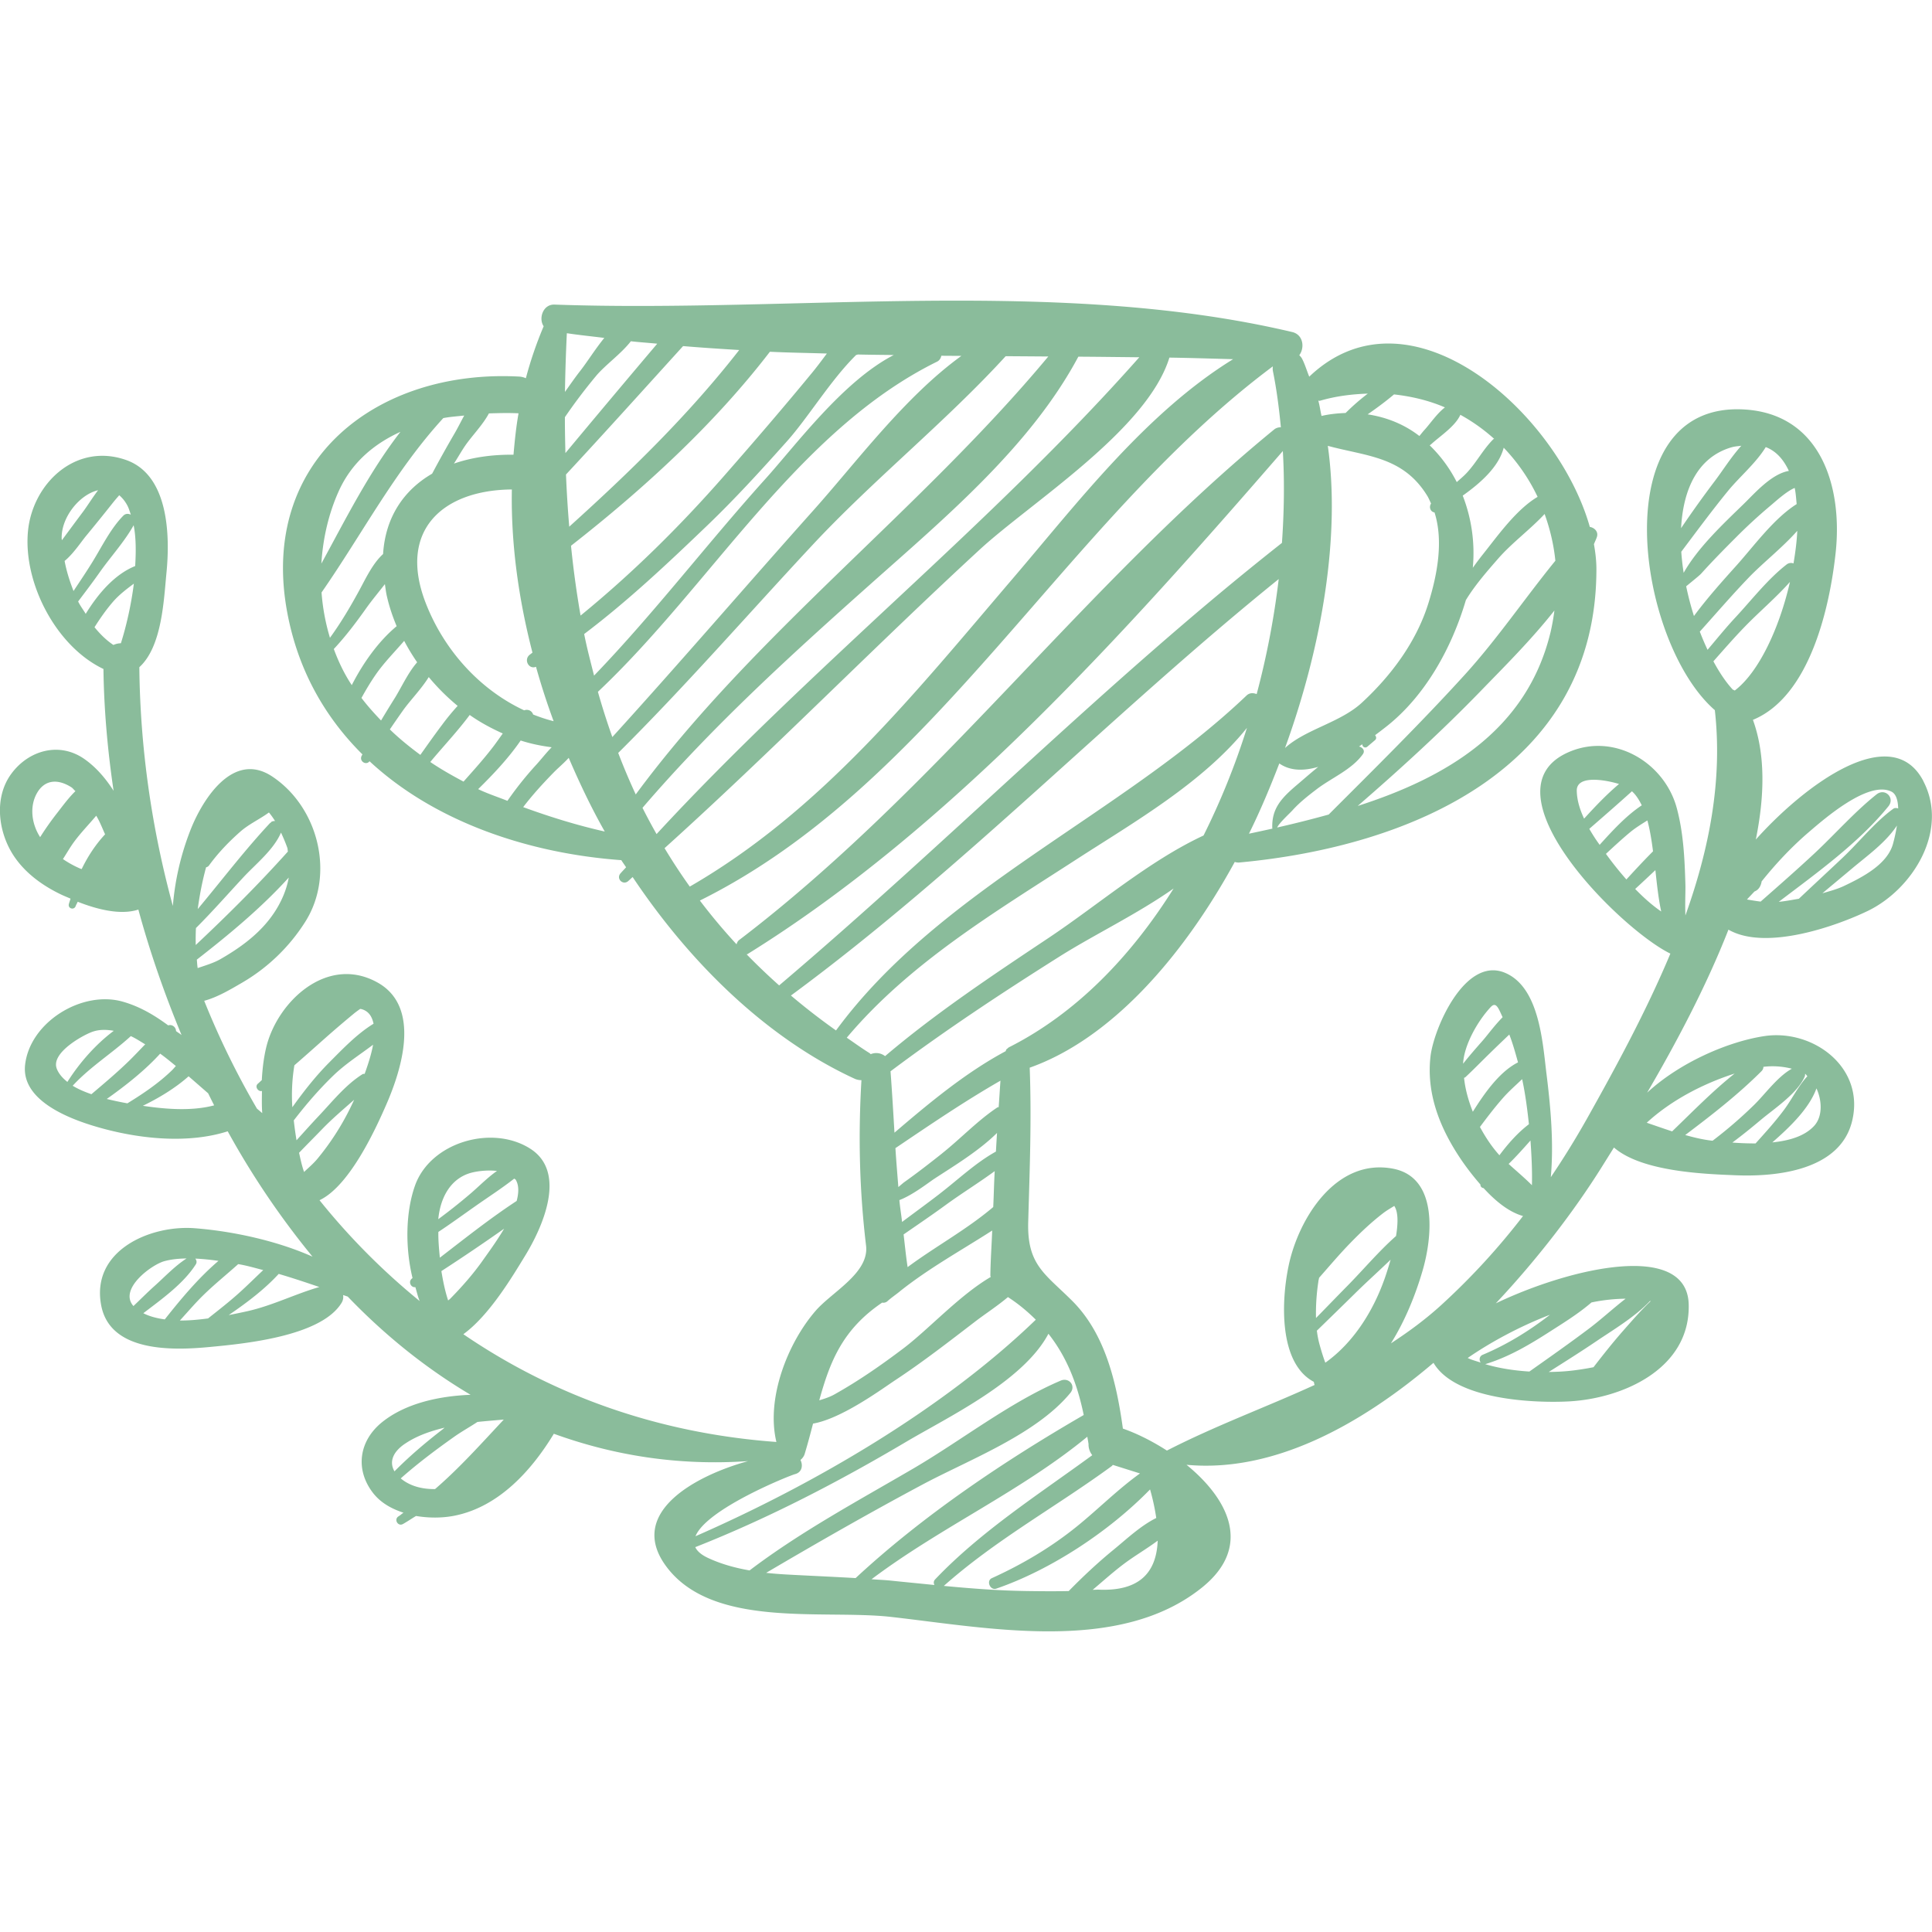 <svg xmlns="http://www.w3.org/2000/svg" width="128" height="128" viewBox="0 0 195.162 195.162"><path d="M194.293 78.904c-3.203-6.134-11.945.334-16.928 5.902.892-4.41.98-8.583-.292-12.09 5.797-2.39 7.767-11.482 8.352-16.845.742-6.806-1.558-14.08-9.26-14.51-14.24-.795-10.894 23.455-2.94 30.375.8 7.108-.576 14.046-2.972 20.738-.05-1.228.017-2.477 0-3.086-.076-2.615-.19-5.227-.874-7.766-1.236-4.573-6.274-7.63-10.865-5.67-8.984 3.83 5.133 17.91 10.22 20.377-2.44 5.827-5.495 11.454-8.492 16.792a85.013 85.013 0 0 1-3.587 5.795c.31-3.465-.013-7.052-.436-10.442-.39-3.146-.71-8.782-4.22-10.218-4.04-1.65-7.18 5.673-7.497 8.47-.438 3.836 1.01 7.35 3.136 10.475a27.08 27.08 0 0 0 1.912 2.46c-.016.196.124.333.316.357 1.16 1.266 2.507 2.4 3.983 2.82a69.688 69.688 0 0 1-8.25 8.982c-1.64 1.495-3.35 2.74-5.095 3.88 1.462-2.33 2.51-4.97 3.21-7.386.966-3.33 1.598-9.382-3.004-10.26-5.78-1.1-9.54 5.07-10.533 9.775-.756 3.572-1.02 9.88 2.543 11.76.014.11.04.21.074.314-4.883 2.24-9.94 4.076-14.918 6.627-1.507-.97-3.07-1.744-4.447-2.22-.634-4.58-1.754-9.533-5.1-12.885-2.745-2.747-4.585-3.62-4.464-7.977.146-5.21.35-10.387.15-15.596 8.01-2.84 15.277-10.85 20.714-20.782.143.046.297.07.47.055 17.246-1.597 36.064-9.465 36.063-29.637 0-.812-.095-1.656-.25-2.516.096-.246.218-.486.3-.733.173-.53-.25-.938-.716-1.013-3.247-11.506-18.16-24.892-28.342-15.176-.242-.593-.43-1.237-.715-1.794-.08-.158-.187-.265-.29-.375.563-.756.407-2.077-.715-2.34-23.608-5.576-50.362-1.914-74.52-2.773-1.168-.04-1.634 1.402-1.096 2.19a39.075 39.075 0 0 0-1.798 5.25 1.9 1.9 0 0 0-.636-.165c-14.313-.79-26.35 8.37-23.468 23.824 1.094 5.867 3.836 10.607 7.595 14.338-.026.053-.058.103-.084.157-.258.54.463.99.8.535 6.597 6.12 16.05 9.313 25.435 9.992.153.246.325.477.482.72-.184.208-.38.404-.562.612-.468.536.243 1.247.78.78.15-.134.293-.274.444-.406 6.013 8.994 13.784 16.383 22.413 20.368.243.113.477.15.7.15-.332 5.6-.205 11.126.466 16.713.33 2.765-3.417 4.655-5.09 6.58-2.81 3.23-5.03 8.837-3.967 13.255-12.154-.887-22.732-4.813-31.623-10.885 2.633-1.912 4.948-5.814 6.248-7.94 1.718-2.81 4.263-8.383.533-10.786-3.866-2.49-10.122-.666-11.67 3.73-.93 2.635-1.007 6.19-.244 9.323a.37.37 0 0 1-.03.024c-.453.322-.138.967.316.894.146.47.248.97.438 1.407a68.37 68.37 0 0 1-10.12-10.188c3.114-1.468 5.8-7.5 6.738-9.643 1.58-3.612 3.53-9.895-.882-12.35-5.093-2.835-10.14 1.952-11.244 6.57-.24 1.006-.38 2.123-.442 3.29-.136.12-.264.25-.4.366-.344.297.04.84.415.73-.006.742-.03 1.478.03 2.24-.177-.15-.355-.303-.533-.452a82.644 82.644 0 0 1-5.33-10.895c1.38-.368 2.768-1.217 3.816-1.822a18.66 18.66 0 0 0 6.383-6.145c3.043-4.788 1.34-11.6-3.34-14.698-3.905-2.582-6.95 2.222-8.173 5.23a27.037 27.037 0 0 0-1.853 7.855c-2.116-7.755-3.304-15.88-3.385-24.12 2.296-2.083 2.47-6.78 2.743-9.568.365-3.73.23-9.868-4.107-11.37-5.08-1.765-9.428 2.386-9.886 7.21-.492 5.193 2.818 11.62 7.624 13.91.05 3.99.405 8.12 1.024 12.304-.79-1.235-1.733-2.34-2.893-3.17-2.553-1.83-5.692-.934-7.447 1.463-1.78 2.43-1.31 5.933.275 8.306 1.153 1.725 2.885 2.976 4.734 3.866.29.14.65.284.983.43-.05.186-.13.375-.173.56-.104.454.54.624.69.19.054-.157.146-.284.207-.436 1.967.775 4.334 1.38 6.126.79 1.165 4.287 2.645 8.532 4.365 12.677-.175-.15-.38-.26-.56-.405-.002-.392-.395-.708-.79-.574-1.374-1.012-2.842-1.9-4.606-2.4-4.12-1.162-9.368 2.08-9.85 6.388-.438 3.906 5.296 5.762 8.077 6.494 3.805 1.004 8.496 1.464 12.39.218a83.273 83.273 0 0 0 8.567 12.662c-3.795-1.688-8.3-2.592-11.888-2.87-4.5-.348-10.51 2.246-9.46 7.787.907 4.78 7.273 4.56 10.95 4.21 3.488-.33 11.26-1.063 13.333-4.46a1.14 1.14 0 0 0 .154-.79l.468.158c3.737 3.894 7.89 7.238 12.41 9.92-3.293.128-6.615.9-8.93 2.758-2.35 1.887-2.763 4.797-.915 7.17.782 1 1.883 1.595 3.067 1.983-.178.117-.324.26-.506.37-.487.307-.053 1.054.452.773.442-.246.88-.55 1.323-.813 1.303.22 2.656.214 3.872-.025 4.45-.88 7.767-4.52 10.047-8.28 6.013 2.18 12.54 3.254 19.622 2.763-5.37 1.478-12.177 5.21-8.34 10.537 4.644 6.443 15.91 4.427 22.783 5.202 9.876 1.114 23.043 3.76 31.406-2.966 5.217-4.194 2.57-9.033-1.562-12.402 8.63.814 17.396-3.872 24.95-10.3 2.217 3.777 10.26 4.08 13.67 3.898 5.473-.294 12.275-3.306 12.11-9.796-.163-6.427-11.908-3.733-19.485-.11 4.322-4.595 7.986-9.454 10.597-13.604.41-.654.86-1.372 1.337-2.137 2.845 2.472 9.247 2.677 12.3 2.803 4.237.174 10.564-.525 11.76-5.484 1.318-5.445-3.99-9.323-8.89-8.57-3.702.567-8.546 2.685-11.82 5.713 2.83-4.84 5.926-10.62 8.216-16.47 3.763 2.17 10.894-.356 14.08-1.894 4.51-2.18 8.222-8.096 5.605-13.11zm-35.015.975c-.027-1.59 2.79-1.136 4.268-.684-1.26 1.06-2.422 2.288-3.528 3.5-.42-.9-.722-1.848-.74-2.82zm1.97 4.98c-.24-.36-.48-.74-.704-1.134 1.442-1.255 2.89-2.513 4.307-3.793.41.362.72.864.994 1.418-1.6 1.06-3.014 2.623-4.257 3.993-.108-.16-.234-.327-.338-.484zm.975 1.395c.8-.74 1.6-1.482 2.438-2.18.548-.453 1.15-.822 1.75-1.197.26.947.43 2.02.57 3.12-.92.923-1.81 1.88-2.69 2.843a33.422 33.422 0 0 1-2.065-2.586zm2.956 3.546c.684-.626 1.36-1.263 2.04-1.902.16 1.466.316 2.922.59 4.177-.94-.643-1.81-1.433-2.63-2.275zM5.77 82.13c-.618.79-1.19 1.6-1.715 2.435-.885-1.372-1.075-3.114-.324-4.443.742-1.312 2.03-1.515 3.48-.594.16.102.26.273.41.388-.702.68-1.308 1.52-1.852 2.215zm2.48 5.66c-.044-.02-.094-.027-.14-.046a10.393 10.393 0 0 1-1.752-.964c.358-.55.68-1.122 1.063-1.655.692-.958 1.537-1.818 2.3-2.726.353.58.607 1.244.894 1.882-.957 1.024-1.74 2.217-2.363 3.505zM6.23 54.397c-.06-2.12 1.79-4.437 3.677-4.876-.575.76-1.084 1.59-1.532 2.19-.712.95-1.417 1.907-2.123 2.86-.003-.053-.022-.116-.023-.172zm.297 2.268c.873-.715 1.66-1.91 2.13-2.485a204.67 204.67 0 0 0 2.727-3.37c.206-.263.436-.522.66-.783.297.254.577.578.816 1.028.15.28.247.614.356.936-.24-.115-.53-.135-.77.11-1.24 1.274-2.072 2.955-2.988 4.47-.644 1.062-1.343 2.09-2.03 3.13-.39-.996-.713-2.014-.9-3.03zm5.688 8.313a1.98 1.98 0 0 0-.76.173c-.724-.48-1.346-1.104-1.908-1.792.56-.883 1.153-1.74 1.842-2.54.63-.733 1.38-1.3 2.132-1.86-.28 2.22-.79 4.39-1.31 6.02zm1.444-7.8c-2.08.835-3.757 2.8-5 4.83-.255-.42-.55-.804-.766-1.25.736-.976 1.476-1.948 2.18-2.95 1.112-1.58 2.488-3.064 3.428-4.75.246 1.24.242 2.666.155 4.12zm15.51 31.47c-.286 1.6-1.068 3.127-2.09 4.386-1.31 1.616-3.04 2.84-4.83 3.864-.67.383-1.49.62-2.28.894-.05-.282-.056-.57-.086-.854 3.27-2.546 6.513-5.232 9.285-8.29zM20.712 88c.027-.102.073-.262.108-.392a.454.454 0 0 0 .29-.18c.917-1.26 1.978-2.368 3.144-3.4.904-.798 1.97-1.262 2.913-1.956.22.268.427.553.615.863a.738.738 0 0 0-.33.062c-.062.033-.092.094-.137.14l-.01-.025c-2.583 2.76-4.89 5.8-7.33 8.718.175-1.3.417-2.59.74-3.83zm-.915 5.744c1.664-1.658 3.215-3.434 4.815-5.15 1.22-1.31 3.048-2.768 3.773-4.49.27.577.497 1.13.642 1.547.04.124.023.246.056.368-2.968 3.31-6.088 6.415-9.31 9.442-.01-.57-.01-1.143.022-1.715zM5.73 107.938c-.594-1.574 2.584-3.335 3.557-3.694.73-.27 1.47-.244 2.206-.116-1.835 1.374-3.46 3.227-4.687 5.164-.483-.387-.88-.826-1.078-1.354zm3.5 2.593c-.676-.236-1.33-.51-1.888-.854 1.75-1.9 3.976-3.28 5.873-5.013.522.238.97.545 1.452.83-.552.563-1.09 1.144-1.646 1.685-1.21 1.178-2.503 2.263-3.79 3.356zm1.557.48c1.857-1.314 3.824-2.853 5.392-4.575.546.388 1.062.823 1.586 1.247-.13.14-.25.29-.386.426-1.34 1.302-2.92 2.37-4.51 3.345a32.583 32.583 0 0 1-2.083-.442zm3.644.692c1.56-.76 3.25-1.76 4.62-2.98.66.57 1.318 1.147 1.976 1.72.2.407.4.813.605 1.215-2.266.604-4.913.387-7.2.046zm15.308-4.093c.995-.86 1.974-1.735 2.957-2.608a112.18 112.18 0 0 1 2.995-2.565c.21-.178.45-.35.69-.52.03.006.05 0 .08.006.76.18 1.12.75 1.273 1.49-1.656 1.01-3.123 2.554-4.44 3.875-1.395 1.398-2.614 2.954-3.763 4.56a18.59 18.59 0 0 1 .206-4.238zm-.06 5.563c1.232-1.6 2.543-3.125 4.003-4.536 1.21-1.168 2.66-2.09 4.004-3.103-.172.96-.5 1.97-.848 2.937-.074.017-.142-.007-.218.04-1.712 1.074-3.048 2.765-4.428 4.225-.76.805-1.496 1.63-2.238 2.45a35.975 35.975 0 0 1-.277-2.01zm1.033 5.216l-.023-.08c-.208-.604-.34-1.233-.478-1.86.76-.794 1.54-1.57 2.302-2.36 1.027-1.067 2.158-2.02 3.263-2.996-.19.414-.36.76-.463.97a26.176 26.176 0 0 1-3.238 4.98c-.41.497-.902.91-1.363 1.346zM16.6 127.4c.708-.196 1.47-.263 2.247-.277-1.194.77-2.19 1.844-3.247 2.79-.73.654-1.413 1.347-2.12 2.018-1.523-1.714 1.83-4.18 3.12-4.532zm.044 5.88c-.787-.11-1.533-.297-2.167-.625 1.95-1.485 4.076-3.01 5.303-4.936.13-.205.074-.418-.05-.58.783.033 1.57.12 2.34.227-2.016 1.72-3.8 3.856-5.424 5.913zm4.376-.098c-.94.124-1.906.22-2.85.21.792-.862 1.548-1.76 2.39-2.58 1.113-1.087 2.34-2.072 3.5-3.115.063.01.133.02.194.032.8.145 1.56.37 2.336.57-.82.772-1.617 1.57-2.45 2.317-1 .9-2.066 1.726-3.12 2.564zm4.013-.74a74 74 0 0 1-1.93.402c1.827-1.246 3.618-2.598 5.05-4.16 1.38.405 2.74.858 4.105 1.325-2.41.692-4.73 1.87-7.225 2.432zM47.3 118.56c.675-.24 1.85-.395 2.904-.277-.96.668-1.828 1.564-2.665 2.28a57.11 57.11 0 0 1-3.266 2.593c.187-1.967 1.07-3.9 3.023-4.595zm-3.02 5.885c1.23-.813 2.426-1.683 3.63-2.53 1.344-.95 2.744-1.845 4.04-2.86.034.045.107.058.14.107.347.57.32 1.328.102 2.152-2.67 1.748-5.21 3.77-7.76 5.733-.082-.866-.166-1.733-.15-2.603zm.99 6.925c-.32-.97-.52-1.966-.683-2.97a198.65 198.65 0 0 0 6.336-4.283c-.788 1.33-1.69 2.544-2.153 3.203-.977 1.385-2.103 2.663-3.29 3.87-.064.064-.146.118-.213.18zm-4.345 14.46c1.215-.815 2.58-1.272 3.988-1.614-.078.063-.16.14-.237.198-1.697 1.31-3.32 2.692-4.828 4.214-.556-.954-.17-1.963 1.077-2.8zm3.022 4.59c-1.252.016-2.512-.277-3.466-1.078 1.71-1.518 3.546-2.89 5.41-4.213.706-.5 1.55-.97 2.338-1.49.892-.094 1.776-.164 2.66-.24-2.28 2.436-4.443 4.864-6.94 7.02zm57.98-44.63c-.08.04-.124.1-.188.15-.02.016-.04.027-.06.046-.067.056-.05.142-.1.205-4.063 2.174-7.78 5.284-11.223 8.226-.122-2.062-.243-4.127-.398-6.2 5.512-4.135 11.254-7.925 17.086-11.602 3.48-2.194 7.835-4.28 11.51-6.864-4.324 6.888-9.852 12.615-16.63 16.04zM94.9 120.61c-1.248.96-2.52 1.883-3.778 2.826-.078-.736-.207-1.472-.272-2.207 1.37-.52 2.925-1.76 3.575-2.184 1.953-1.274 4.476-2.802 6.29-4.6-.042.627-.073 1.255-.113 1.882-2.054 1.136-3.854 2.86-5.703 4.28zm5.582-2.31c-.072 1.21-.09 2.42-.15 3.63-2.7 2.29-5.822 3.972-8.648 6.067-.17-1.1-.276-2.2-.406-3.3 1.426-.988 2.863-1.96 4.266-2.985 1.61-1.174 3.327-2.23 4.938-3.41zm-5.323-1.78c-1.256.995-2.52 1.98-3.827 2.904-.07.05-.308.255-.584.488-.103-1.31-.215-2.62-.296-3.933 3.57-2.41 6.993-4.738 10.61-6.814-.064.89-.115 1.78-.18 2.672-.04.02-.084 0-.124.024-1.992 1.32-3.723 3.162-5.6 4.656zm31.006-32.304c1.136-2.292 2.136-4.68 3.066-7.096 1.12.782 2.508.76 3.934.344-.746.605-1.46 1.234-2.083 1.763-1.558 1.322-2.646 2.386-2.56 4.445 0 .016.022.013.026.028-.8.177-1.597.35-2.383.516zm30.44-20.258c-2.42 9.868-10.566 14.6-19.456 17.456 4.297-3.725 8.488-7.548 12.455-11.642 2.323-2.397 5.082-5.14 7.416-8.1a22.425 22.425 0 0 1-.412 2.286zm.512-7.316c-3.08 3.78-5.855 7.888-9.14 11.503-4.42 4.862-9.114 9.488-13.76 14.137-1.74.48-3.486.922-5.206 1.31.247-.51 1.23-1.384 1.554-1.743.72-.8 1.593-1.48 2.442-2.128 1.505-1.15 3.555-1.98 4.665-3.542.256-.36-.044-.69-.387-.77.117-.08.217-.154.33-.233-.015.247.27.45.514.245l.764-.65c.18-.15.134-.36.012-.507.41-.305.796-.6 1.116-.852 3.963-3.11 6.637-7.983 8.054-12.79.92-1.518 2.178-2.95 3.28-4.212 1.393-1.592 3.23-2.93 4.675-4.49.536 1.493.92 3.07 1.086 4.724zm-1.793-6.452c-2.126 1.257-3.977 3.856-5.432 5.686-.387.486-.76.978-1.116 1.48a16.01 16.01 0 0 0-1.018-7.29c1.84-1.302 3.644-2.926 4.14-4.84a18.81 18.81 0 0 1 3.424 4.964zm-7.807-8.29a18.19 18.19 0 0 1 3.413 2.428c-.024.02-.054.014-.08.04-1.037 1.026-1.71 2.37-2.73 3.446-.3.317-.64.594-.965.885a13.96 13.96 0 0 0-2.73-3.71c.063-.055.128-.1.19-.155.84-.772 2.398-1.78 2.904-2.935zm-6.7-2.058c1.808.202 3.544.62 5.143 1.312-.796.605-1.477 1.63-2.053 2.26-.19.203-.35.42-.527.63-1.487-1.152-3.263-1.89-5.226-2.187.92-.64 1.82-1.3 2.662-2.015zm-7.492.643c1.66-.485 3.27-.67 4.844-.724a22.412 22.412 0 0 0-2.24 1.956c-.79.033-1.592.104-2.433.3-.12-.506-.185-1.055-.326-1.54.055-.01.097.026.154.01zm.807 4.553c3.92 1.062 7.583 1.063 10.03 5.024.16.258.272.534.397.805-.247.37-.043.85.35.896.934 2.934.25 6.387-.62 9.178-1.216 3.9-3.746 7.29-6.707 10.03-2.192 2.03-5.697 2.687-7.776 4.59 3.797-10.45 5.595-21.55 4.324-30.52zm-47.48-9.228c1.208.03 2.42.033 3.63.054-5.116 2.636-9.844 9.05-12.982 12.532-5.846 6.49-11.213 13.538-17.29 19.85-.352-1.392-.72-2.777-1-4.2 4.423-3.343 8.47-7.16 12.476-11.004 2.795-2.683 5.417-5.56 7.996-8.45 2.173-2.433 4.427-6.2 7.006-8.738.06-.006.11-.026.168-.045zm-3.124-.098c-.49.655-.974 1.307-1.464 1.903-2.913 3.544-5.908 7.023-8.934 10.473-4.497 5.128-9.26 9.827-14.483 14.094a97.51 97.51 0 0 1-.966-7.052c7.33-5.736 14.438-12.24 20.09-19.597 1.91.094 3.837.117 5.754.18zm-8.854-.358c-5.137 6.583-11 12.277-17.172 17.85a121.04 121.04 0 0 1-.328-5.273c3.98-4.283 7.894-8.64 11.828-12.97 1.883.16 3.777.28 5.672.396zM57.264 33.66c1.252.193 2.52.314 3.78.476-.918 1.123-1.726 2.427-2.425 3.32-.54.69-1.04 1.418-1.55 2.135.032-1.96.094-3.936.192-5.93zm2.948 4.313c.937-1.113 2.524-2.224 3.515-3.5.884.1 1.777.158 2.664.246a1657.94 1657.94 0 0 0-9.276 11.05c-.027-1.206-.054-2.41-.052-3.628a55 55 0 0 1 3.153-4.17zm-6.425 27.953c-.084.06-.16.128-.245.188-.688.496-.13 1.55.602 1.24a71.36 71.36 0 0 0 1.78 5.498c-.71-.178-1.398-.41-2.07-.676-.117-.373-.51-.566-.907-.422-4.532-2.112-8.123-6.138-9.947-10.85-2.844-7.348 1.753-11.408 8.705-11.46-.1 5.416.66 10.986 2.082 16.482zM49.384 41.76c1.015-.034 2.03-.056 2.997-.01-.245 1.372-.386 2.777-.51 4.185-2.2-.028-4.234.278-6.016.895.382-.586.72-1.2 1.114-1.778.692-1.015 1.796-2.122 2.418-3.29zM34.21 49.63c1.317-2.925 3.585-4.796 6.24-6.008-3.173 4.087-5.496 8.75-7.986 13.307.155-2.556.74-5.064 1.747-7.3zm-1.73 10.22c4.105-5.905 7.403-12.274 12.3-17.616.698-.135 1.407-.178 2.112-.258-.33.604-.636 1.223-.948 1.763a122.61 122.61 0 0 0-2.293 4.11c-2.88 1.674-4.725 4.416-4.953 8.117-1.055.958-1.754 2.473-2.393 3.648-.905 1.663-1.862 3.287-2.974 4.813a21.256 21.256 0 0 1-.85-4.58zm1.24 5.71c1.196-1.28 2.25-2.675 3.267-4.11.567-.8 1.25-1.613 1.893-2.444.06.394.1.777.193 1.188.236 1.043.575 2.065.995 3.06-1.814 1.508-3.384 3.696-4.534 5.956-.75-1.13-1.34-2.363-1.815-3.65zm2.796 4.94c.437-.796.902-1.578 1.428-2.34.853-1.234 1.918-2.294 2.885-3.423.39.745.83 1.47 1.31 2.165-.925 1.047-1.615 2.588-2.278 3.643-.465.74-.92 1.486-1.37 2.236-.684-.72-1.357-1.46-1.978-2.28zm2.864 3.182c.443-.65.888-1.295 1.342-1.935.682-.962 1.846-2.15 2.588-3.352.88 1.06 1.86 2.036 2.92 2.91a23.566 23.566 0 0 0-1.548 1.88c-.763 1.01-1.49 2.042-2.22 3.07-1.07-.794-2.112-1.63-3.082-2.573zm4.085 3.29c1.322-1.59 2.766-3.108 3.982-4.75 1.05.744 2.18 1.347 3.34 1.87-.3.42-.596.845-.9 1.25-.954 1.26-2.014 2.432-3.064 3.613-1.148-.615-2.285-1.25-3.358-1.982zm4.84 2.74c1.53-1.5 3.087-3.154 4.29-4.91 1.02.333 2.07.544 3.133.683-.56.565-1.06 1.22-1.55 1.756a34.634 34.634 0 0 0-2.92 3.656c-.983-.395-2.003-.723-2.953-1.18zm4.544 1.82c.93-1.22 1.964-2.352 3.033-3.45.493-.51 1.08-.987 1.567-1.528 1.093 2.54 2.278 5.045 3.64 7.443-2.82-.634-5.56-1.487-8.242-2.466zm7.546-11.645c11.44-10.775 20.14-26.387 34.255-33.35.264-.13.386-.355.44-.6.677.007 1.35.007 2.027.013-5.71 4.124-10.63 10.77-14.937 15.587-6.805 7.617-13.454 15.36-20.324 22.917a71.99 71.99 0 0 1-1.457-4.567zm2.05 6.174c6.786-6.74 13.087-13.99 19.604-20.98 6.173-6.623 13.47-12.46 19.54-19.1 1.44.008 2.87.02 4.305.03C92.97 51.535 76.188 64.037 64.22 80.25a64.28 64.28 0 0 1-1.77-4.19zm2.455 5.546c7.08-8.258 15.064-15.51 23.2-22.75 7.48-6.656 16.04-13.854 20.83-22.828 2.06.013 4.106.04 6.157.06-15.108 17.06-33.26 31.366-48.764 48.166a59.714 59.714 0 0 1-1.42-2.65zm2.23 4.072c10.847-9.783 21.095-20.264 31.835-30.16 5.147-4.743 16.907-12.07 19.162-19.396 2.157.033 4.294.103 6.437.16-8.795 5.415-15.743 14.536-22.234 22.13-9.88 11.56-19.36 23.474-32.652 31.147a59.586 59.586 0 0 1-2.546-3.88zm7.27 9.707a58.483 58.483 0 0 1-3.702-4.417c23.75-11.793 36.854-38.282 57.88-53.962-.02.16-.026.325.01.5.367 1.803.612 3.707.8 5.65-.227.007-.465.052-.69.237-19.316 15.81-33.98 36.286-54.037 51.567-.154.117-.206.273-.26.425zm1.02 1.015c.028-.015.05.003.076-.014 20.57-12.76 38.28-32.613 54.09-50.825.175 2.996.132 6.114-.09 9.28-17.73 13.97-33.584 30.11-50.79 44.7a65.066 65.066 0 0 1-3.285-3.14zm4.476 4.163C97.314 87.73 112.35 72.065 129.17 58.495a82.912 82.912 0 0 1-2.227 11.62c-.335-.132-.716-.15-1.026.146-12.66 12.067-30.995 19.564-41.467 33.83a67.052 67.052 0 0 1-4.554-3.526zm5.64 4.26c6.35-7.55 14.96-12.677 23.178-17.997 5.782-3.743 12.782-7.74 17.246-13.3a73.924 73.924 0 0 1-4.384 10.873c-5.485 2.55-10.615 6.98-15.63 10.33-5.644 3.765-11.358 7.555-16.54 11.956a1.44 1.44 0 0 0-1.45-.198c-.046-.035-.068-.077-.12-.11-.808-.5-1.538-1.035-2.3-1.556zm3.583 26.76a.61.61 0 0 0 .536-.152c.37-.333.78-.61 1.168-.92.012-.008.02-.015.033-.02.006-.006.006-.016.013-.02 2.924-2.34 6.21-4.147 9.36-6.17-.06 1.52-.17 3.033-.187 4.556 0 .048.033.088.036.136-3.17 1.857-6.28 5.3-8.86 7.245-2.223 1.678-4.52 3.274-6.952 4.632-.45.25-.974.423-1.507.582 1.08-3.918 2.358-7.167 6.356-9.87zm-8.825 17.33c.733-.178.838-.9.565-1.436.2-.162.356-.373.43-.622.32-1.062.586-2.07.84-3.05 2.92-.502 7.03-3.55 8.354-4.42 2.76-1.823 5.383-3.863 8.007-5.875 1.05-.805 2.268-1.587 3.327-2.485 1.084.7 1.993 1.472 2.815 2.285-9.324 9.003-22.37 16.614-34.376 21.873 1.114-2.785 9.58-6.157 10.042-6.27zm-.98 10.126a37.245 37.245 0 0 1-1.92-.158c5.218-3.072 10.457-6.07 15.804-8.925 4.713-2.515 11.45-5.042 14.92-9.244.596-.725-.133-1.605-.968-1.25-5.136 2.183-10.054 6.053-14.894 8.882-5.584 3.265-11.378 6.374-16.537 10.292-1.433-.25-2.84-.63-4.183-1.253-.71-.33-1.116-.7-1.304-1.098 7.38-2.91 14.496-6.607 21.305-10.64 4.243-2.512 11.833-6.117 14.37-10.915 1.848 2.337 2.92 5.07 3.565 8.207-8.003 4.633-16.203 10.122-23.042 16.473-2.37-.14-4.743-.237-7.117-.37zm15.077 1.07c-1.46-.15-2.92-.287-4.375-.44-.658-.07-1.317-.09-1.975-.144 6.968-5.247 15.115-8.893 21.796-14.396.032.23.082.437.11.668.003.015.01.022.013.036-.02.427.116.828.376 1.163-5.413 3.96-11.242 7.678-15.87 12.542-.18.19-.16.392-.076.57zm9.19.606c-2.75-.04-5.497-.256-8.24-.514 5.253-4.67 11.32-7.975 16.965-12.106.047-.034.068-.08.108-.118l2.742.863c-2.245 1.61-4.23 3.617-6.378 5.355-2.633 2.128-5.51 3.824-8.58 5.22-.604.27-.173 1.274.444 1.06 5.513-1.897 11.404-5.782 15.532-10.02a22.05 22.05 0 0 1 .626 2.885c-1.583.783-3 2.133-4.32 3.212-1.59 1.3-3.087 2.707-4.524 4.17-1.46.03-2.928.016-4.38-.006zm7.325-.143c-.178.02-.356.01-.532.028 1.056-.89 2.08-1.816 3.188-2.647 1.07-.8 2.285-1.505 3.383-2.322-.13 3.456-2.104 5.14-6.04 4.944zm22.267-31.12c.017-.115.055-.255.077-.378 1.038-1.177 2.05-2.377 3.144-3.503 1.04-1.07 2.117-2.092 3.3-3.004.355-.276.758-.507 1.147-.75.42.616.384 1.793.18 3.04-1.736 1.53-3.292 3.39-4.902 5.023-1.065 1.08-2.118 2.175-3.183 3.26a21.32 21.32 0 0 1 .24-3.686zm6.646-.153c-1.15 3.206-3.132 6.36-5.94 8.353-.276-.72-.504-1.55-.588-1.852a9.785 9.785 0 0 1-.267-1.382c1.288-1.254 2.578-2.507 3.858-3.768 1.15-1.136 2.396-2.25 3.592-3.404-.27.947-.54 1.74-.653 2.055zm26.854 2.123c.024.005.05.006.075.007-1 .95-1.92 2.014-2.82 3.037-1.035 1.18-2.003 2.405-2.96 3.644-.87.17-1.73.3-2.496.377-.596.06-1.29.094-2.025.104 1.607-1.02 3.222-2.032 4.8-3.1 1.81-1.225 3.89-2.45 5.425-4.067zm-2.46-.233c-1.27.98-2.48 2.103-3.708 3.027-1.974 1.484-3.995 2.905-6.013 4.33-1.486-.093-3.054-.32-4.48-.752.012-.003.02.007.03.003 2.34-.708 4.425-1.94 6.472-3.254 1.358-.87 2.934-1.838 4.25-2.977a17.862 17.862 0 0 1 3.45-.378zm-7.64 1.622c-2.104 1.625-4.33 3.006-6.792 4.04-.362.15-.385.555-.207.79-.442-.15-.914-.265-1.313-.464 2.25-1.557 5.226-3.185 8.313-4.366zm-5.977-31.094c.56-.597.813.248 1.192 1.036-.84.855-1.59 1.89-2.048 2.403-.66.748-1.324 1.51-1.945 2.295.1-1.925 1.5-4.348 2.8-5.734zm-2.704 7.158c.04-.02.09-.02.124-.052.82-.765 1.604-1.57 2.406-2.355a179.95 179.95 0 0 1 2.04-1.964c.348.887.616 1.85.88 2.812-1.863.94-3.372 3.09-4.563 4.987-.437-1.105-.767-2.25-.887-3.432zm3.558 7.805c-.77-.854-1.403-1.823-1.953-2.84.752-1.01 1.515-2.01 2.35-2.955.593-.673 1.27-1.26 1.913-1.874.323 1.487.52 3.023.685 4.55-1.13.864-2.104 1.963-2.98 3.137l-.016-.015zm.945.896c.777-.755 1.49-1.563 2.207-2.368.11 1.54.186 3.078.146 4.517-.74-.746-1.57-1.437-2.353-2.15zm30.838-3.82c-.978 1.04-2.534 1.475-4.202 1.644 1.806-1.58 3.723-3.428 4.46-5.455.584 1.273.624 2.878-.256 3.81zm-.926-5.01c.042-.1.03-.188.038-.28.092.062.145.176.23.247-.92.99-1.527 2.268-2.332 3.36-.892 1.206-1.902 2.313-2.903 3.43a29.908 29.908 0 0 1-2.345-.088c.965-.716 1.9-1.472 2.823-2.247 1.408-1.185 3.734-2.695 4.486-4.42zm-4.174-.98a7.748 7.748 0 0 1 2.873.19c-1.445.797-2.686 2.552-3.823 3.665a44.24 44.24 0 0 1-4.186 3.61c-.97-.103-1.87-.328-2.764-.576 2.693-2.028 5.395-4.135 7.724-6.47a.633.633 0 0 0 .176-.418zm-2.902.675c-2.224 1.77-4.26 3.86-6.32 5.845-.857-.283-1.71-.58-2.564-.873 2.5-2.3 5.74-3.96 8.884-4.97zm-.324-63.254c.36-.106.665-.11.995-.16-1.01 1.115-1.88 2.506-2.66 3.538a109.266 109.266 0 0 0-3.426 4.786c.206-3.897 1.657-7.165 5.09-8.166zm-5.074 10.55c1.557-2.066 3.088-4.148 4.728-6.154 1.154-1.41 2.825-2.81 3.808-4.42 1.06.406 1.808 1.27 2.334 2.406-1.762.3-3.46 2.268-4.552 3.33-2.012 1.96-4.627 4.39-6.076 6.965a25.538 25.538 0 0 1-.24-2.124zm.496 3.49c.547-.458 1.346-1.093 1.51-1.277 1.128-1.254 2.316-2.458 3.506-3.65a52.342 52.342 0 0 1 3.547-3.26c.46-.385 1.6-1.433 2.4-1.75.11.5.145 1.073.2 1.63-2.31 1.453-4.312 4.23-6.07 6.19-1.456 1.62-2.977 3.316-4.306 5.116a29.946 29.946 0 0 1-.786-3zm1.378 4.575c1.64-1.824 3.244-3.69 4.944-5.46 1.438-1.496 3.405-3.026 4.902-4.72-.048 1.067-.193 2.177-.38 3.29a.722.722 0 0 0-.712.12c-1.916 1.494-3.506 3.563-5.16 5.34-.98 1.053-1.884 2.17-2.812 3.268-.274-.588-.537-1.2-.782-1.837zm3.533 5.95c-.07-.03-.126-.07-.2-.09-.7-.75-1.356-1.74-1.96-2.86 1.04-1.174 2.07-2.36 3.162-3.487 1.476-1.523 3.16-2.94 4.572-4.534-1.062 4.65-3.14 9.124-5.574 10.97zm15.974 15.52c-.6 2.083-3.138 3.362-4.924 4.215-.69.33-1.45.528-2.2.748 1.014-.85 2.033-1.696 3.047-2.547 1.493-1.253 3.37-2.594 4.482-4.297a16.58 16.58 0 0 1-.406 1.88zm.028-3.57c-1.89 1.384-3.428 3.354-5.132 4.963-1.46 1.38-2.937 2.743-4.396 4.124-.68.11-1.36.25-2.03.307 3.875-2.943 8.075-5.95 11.075-9.647.693-.857-.346-1.883-1.203-1.2-2.24 1.785-4.19 4.02-6.29 5.977-1.77 1.65-3.594 3.247-5.413 4.847-.465-.056-.923-.135-1.382-.21.03-.04.07-.065.096-.11l.66-.698c.45-.172.66-.593.727-1.023 1.44-1.793 3-3.463 4.77-4.98 1.556-1.33 6.006-5.24 8.343-4.086.48.238.656.91.68 1.703-.174-.06-.354-.078-.507.035z" fill="#8abc9b"/></svg>